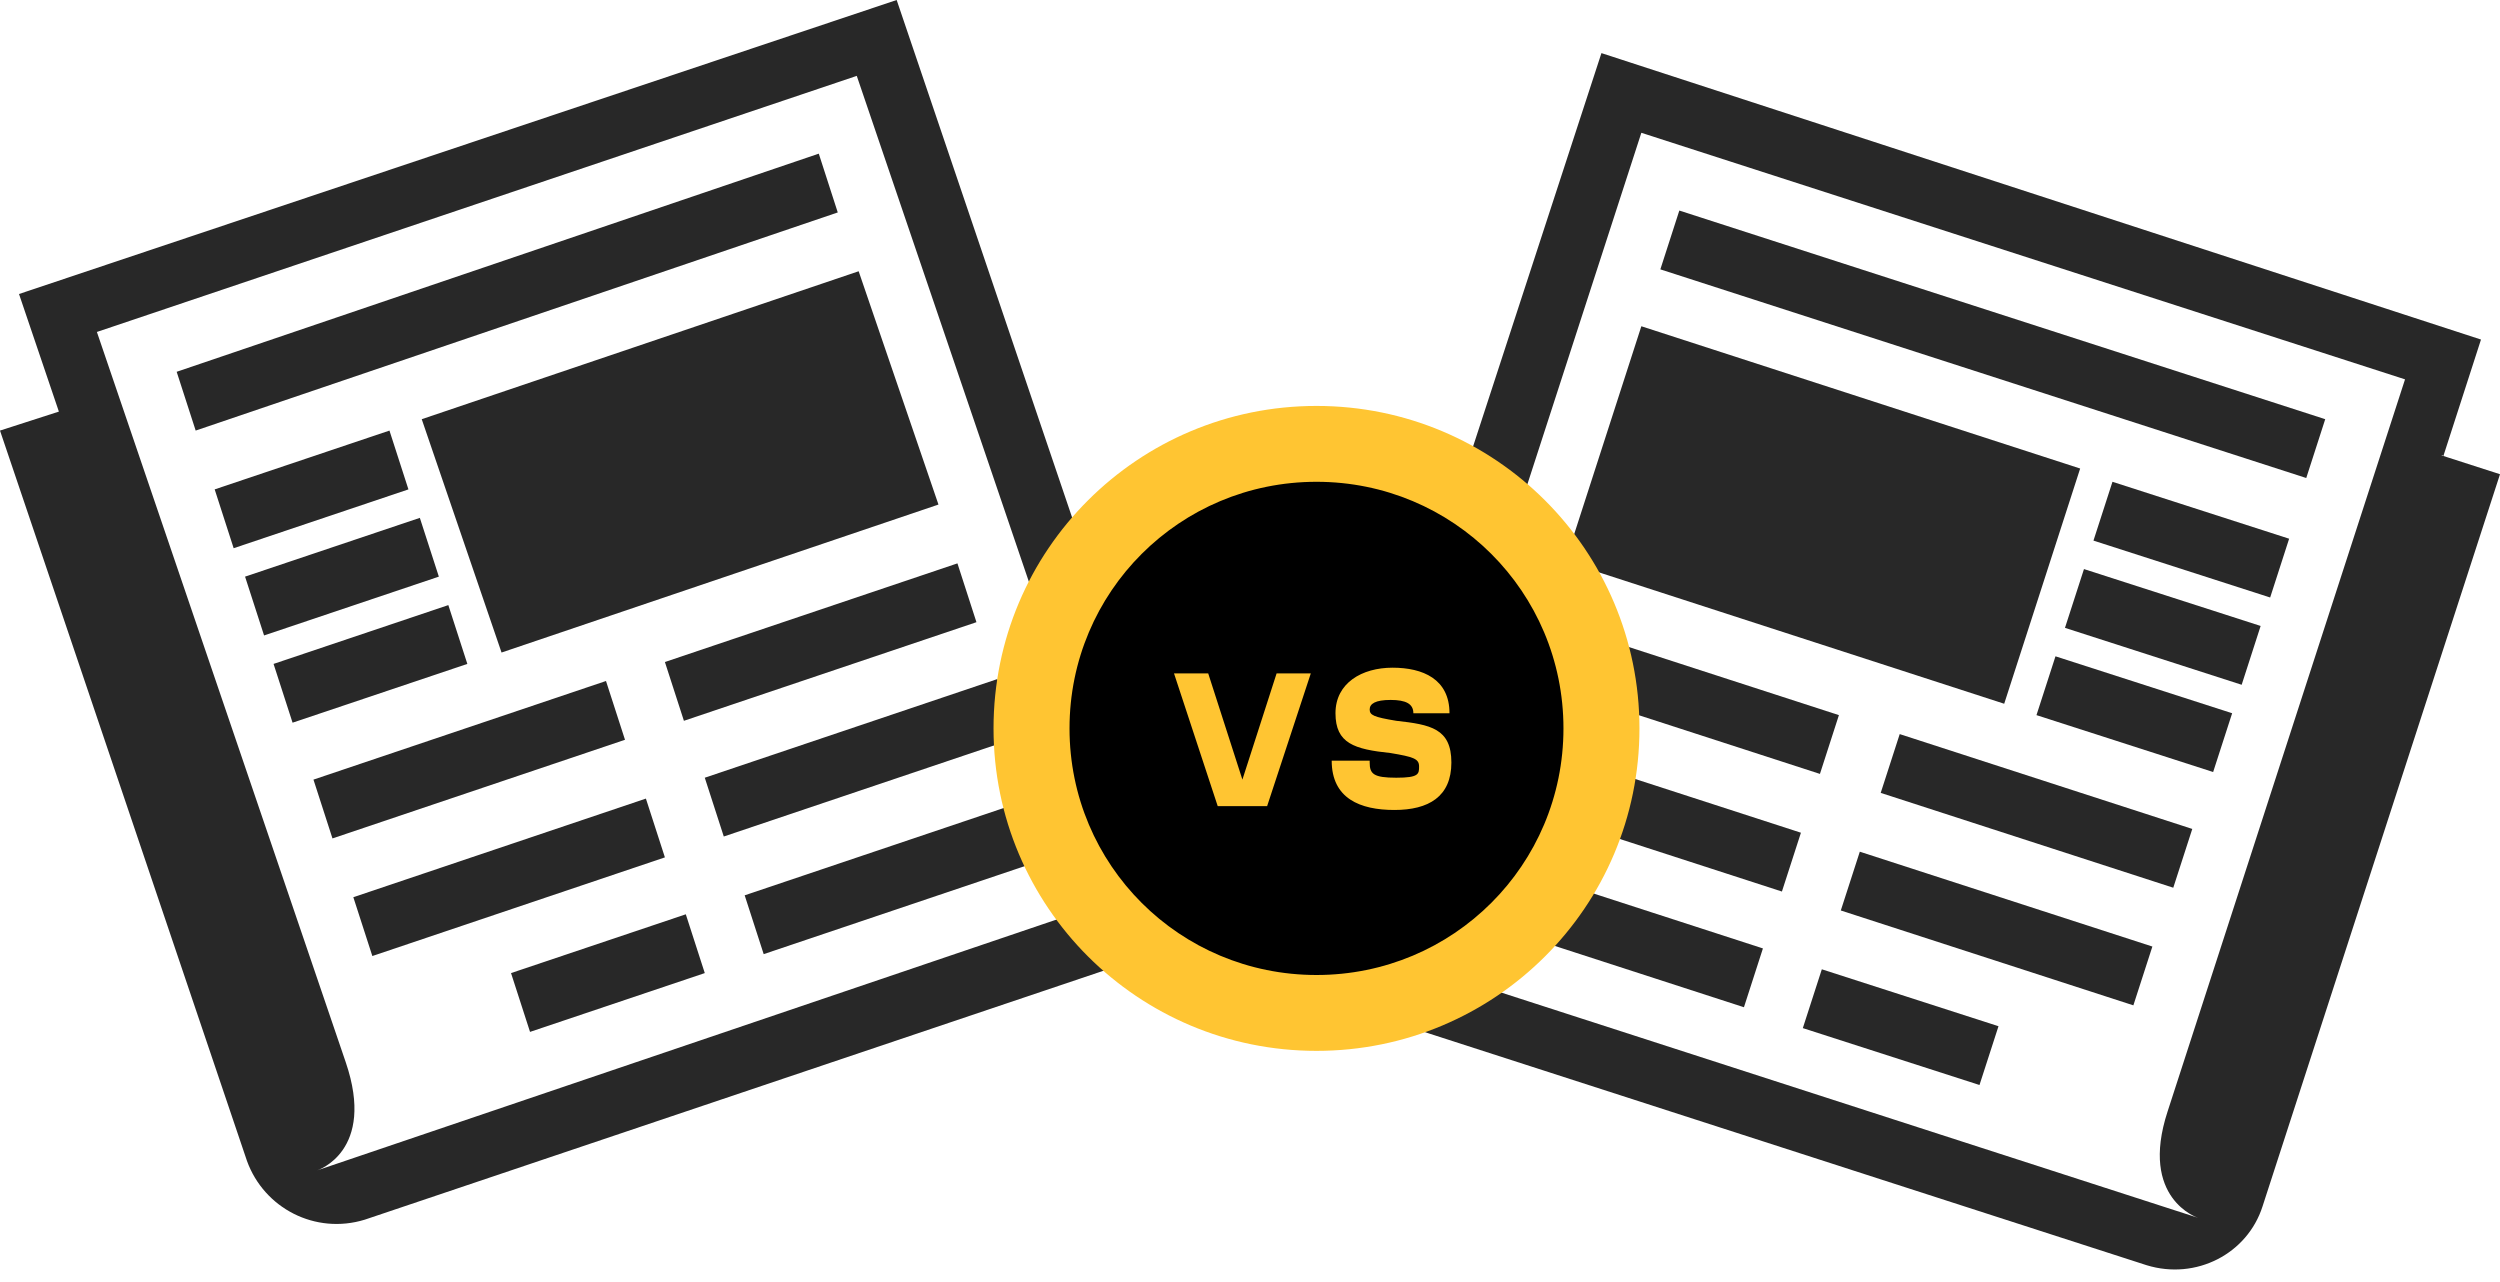 <svg width="78" height="40" viewBox="0 0 78 40" fill="none" xmlns="http://www.w3.org/2000/svg">
<path d="M51.21 10.179L64.901 14.618L62.531 21.957L48.839 17.518L51.21 10.179Z" fill="#282828"/>
<path d="M52.395 6.569L72.547 13.079L71.955 14.914L51.803 8.404L52.395 6.569Z" fill="#282828"/>
<path d="M56.841 30.242L62.353 32.018L61.76 33.852L56.248 32.077L56.841 30.242Z" fill="#282828"/>
<path d="M65.909 15.032L71.421 16.808L70.829 18.642L65.316 16.867L65.909 15.032Z" fill="#282828"/>
<path d="M65.02 17.755L70.532 19.53L69.94 21.365L64.427 19.589L65.02 17.755Z" fill="#282828"/>
<path d="M64.131 20.477L69.643 22.253L69.05 24.087L63.538 22.312L64.131 20.477Z" fill="#282828"/>
<path d="M58.026 26.573L67.154 29.532L66.561 31.367L57.433 28.407L58.026 26.573Z" fill="#282828"/>
<path d="M59.271 22.904L68.399 25.863L67.806 27.697L58.678 24.738L59.271 22.904Z" fill="#282828"/>
<path d="M45.876 26.632L55.003 29.591L54.411 31.426L45.283 28.467L45.876 26.632Z" fill="#282828"/>
<path d="M47.061 23.022L56.189 25.981L55.596 27.816L46.468 24.857L47.061 23.022Z" fill="#282828"/>
<path d="M48.246 19.353L57.374 22.312L56.782 24.146L47.654 21.187L48.246 19.353Z" fill="#282828"/>
<path d="M76.222 14.263L77.407 10.594L49.965 1.657L41.312 28.171C40.838 29.709 41.667 31.307 43.149 31.781L66.976 39.475C68.517 39.948 70.117 39.12 70.591 37.64L78 14.796L76.163 14.204H76.222V14.263ZM43.801 30.005C43.268 29.828 43.031 29.295 43.208 28.822L51.21 4.143L75.037 11.836L67.628 34.681C66.739 37.403 68.576 37.995 68.576 37.995L43.86 30.005H43.801Z" fill="#282828"/>
<path d="M26.79 8.463L13.158 13.079L15.648 20.359L29.28 15.742L26.79 8.463Z" fill="#282828"/>
<path d="M25.546 4.794L5.512 11.6L6.105 13.434L26.138 6.628L25.546 4.794Z" fill="#282828"/>
<path d="M21.397 28.526L15.944 30.36L16.537 32.195L21.989 30.36L21.397 28.526Z" fill="#282828"/>
<path d="M12.151 13.434L6.698 15.269L7.29 17.104L12.743 15.269L12.151 13.434Z" fill="#282828"/>
<path d="M13.099 16.157L7.646 17.991L8.239 19.826L13.692 17.991L13.099 16.157Z" fill="#282828"/>
<path d="M13.988 18.879L8.535 20.714L9.128 22.548L14.581 20.714L13.988 18.879Z" fill="#282828"/>
<path d="M20.152 24.916L11.024 27.993L11.617 29.828L20.745 26.75L20.152 24.916Z" fill="#282828"/>
<path d="M18.907 21.247L9.78 24.324L10.373 26.159L19.5 23.081L18.907 21.247Z" fill="#282828"/>
<path d="M32.362 24.857L23.234 27.934L23.827 29.769L32.955 26.691L32.362 24.857Z" fill="#282828"/>
<path d="M31.117 21.187L21.989 24.265L22.582 26.099L31.71 23.022L31.117 21.187Z" fill="#282828"/>
<path d="M29.872 17.577L20.745 20.655L21.338 22.489L30.465 19.412L29.872 17.577Z" fill="#282828"/>
<path d="M0 13.434L7.705 36.219C8.239 37.699 9.839 38.528 11.38 38.054L35.088 30.065C36.57 29.532 37.4 27.934 36.925 26.395L27.976 0L0.593 9.173L1.837 12.842L0 13.434ZM9.898 36.515C9.898 36.515 11.736 35.924 10.787 33.142L3.023 10.357L26.731 2.367L35.088 26.928C35.266 27.401 34.97 27.993 34.495 28.171L9.898 36.515Z" fill="#282828"/>
<path d="M41.074 31.603C45.984 31.603 49.965 27.629 49.965 22.726C49.965 17.823 45.984 13.849 41.074 13.849C36.164 13.849 32.184 17.823 32.184 22.726C32.184 27.629 36.164 31.603 41.074 31.603Z" fill="black"/>
<path d="M41.075 32.787C35.503 32.787 30.998 28.289 30.998 22.726C30.998 17.163 35.503 12.665 41.075 12.665C46.646 12.665 51.151 17.163 51.151 22.726C51.151 28.289 46.646 32.787 41.075 32.787ZM41.075 15.032C36.807 15.032 33.369 18.465 33.369 22.726C33.369 26.987 36.807 30.42 41.075 30.42C45.342 30.42 48.78 26.987 48.78 22.726C48.78 18.465 45.342 15.032 41.075 15.032Z" fill="#FFC532"/>
<path d="M39.83 21.01H40.897L39.534 25.152H37.993L36.629 21.01H37.696L38.763 24.324L39.83 21.01Z" fill="#FFC532"/>
<path d="M42.734 23.791C42.734 24.146 42.853 24.265 43.564 24.265C44.275 24.265 44.275 24.146 44.275 23.91C44.275 23.673 44.097 23.614 43.386 23.495C42.26 23.377 41.667 23.199 41.667 22.253C41.667 21.306 42.497 20.832 43.446 20.832C44.394 20.832 45.224 21.187 45.224 22.253H44.097C44.097 21.957 43.86 21.838 43.386 21.838C42.912 21.838 42.734 21.957 42.734 22.134C42.734 22.312 42.853 22.371 43.564 22.489C44.631 22.608 45.283 22.726 45.283 23.791C45.283 24.857 44.572 25.271 43.505 25.271C42.438 25.271 41.549 24.916 41.549 23.732H42.734V23.791Z" fill="#FFC532"/>
</svg>
